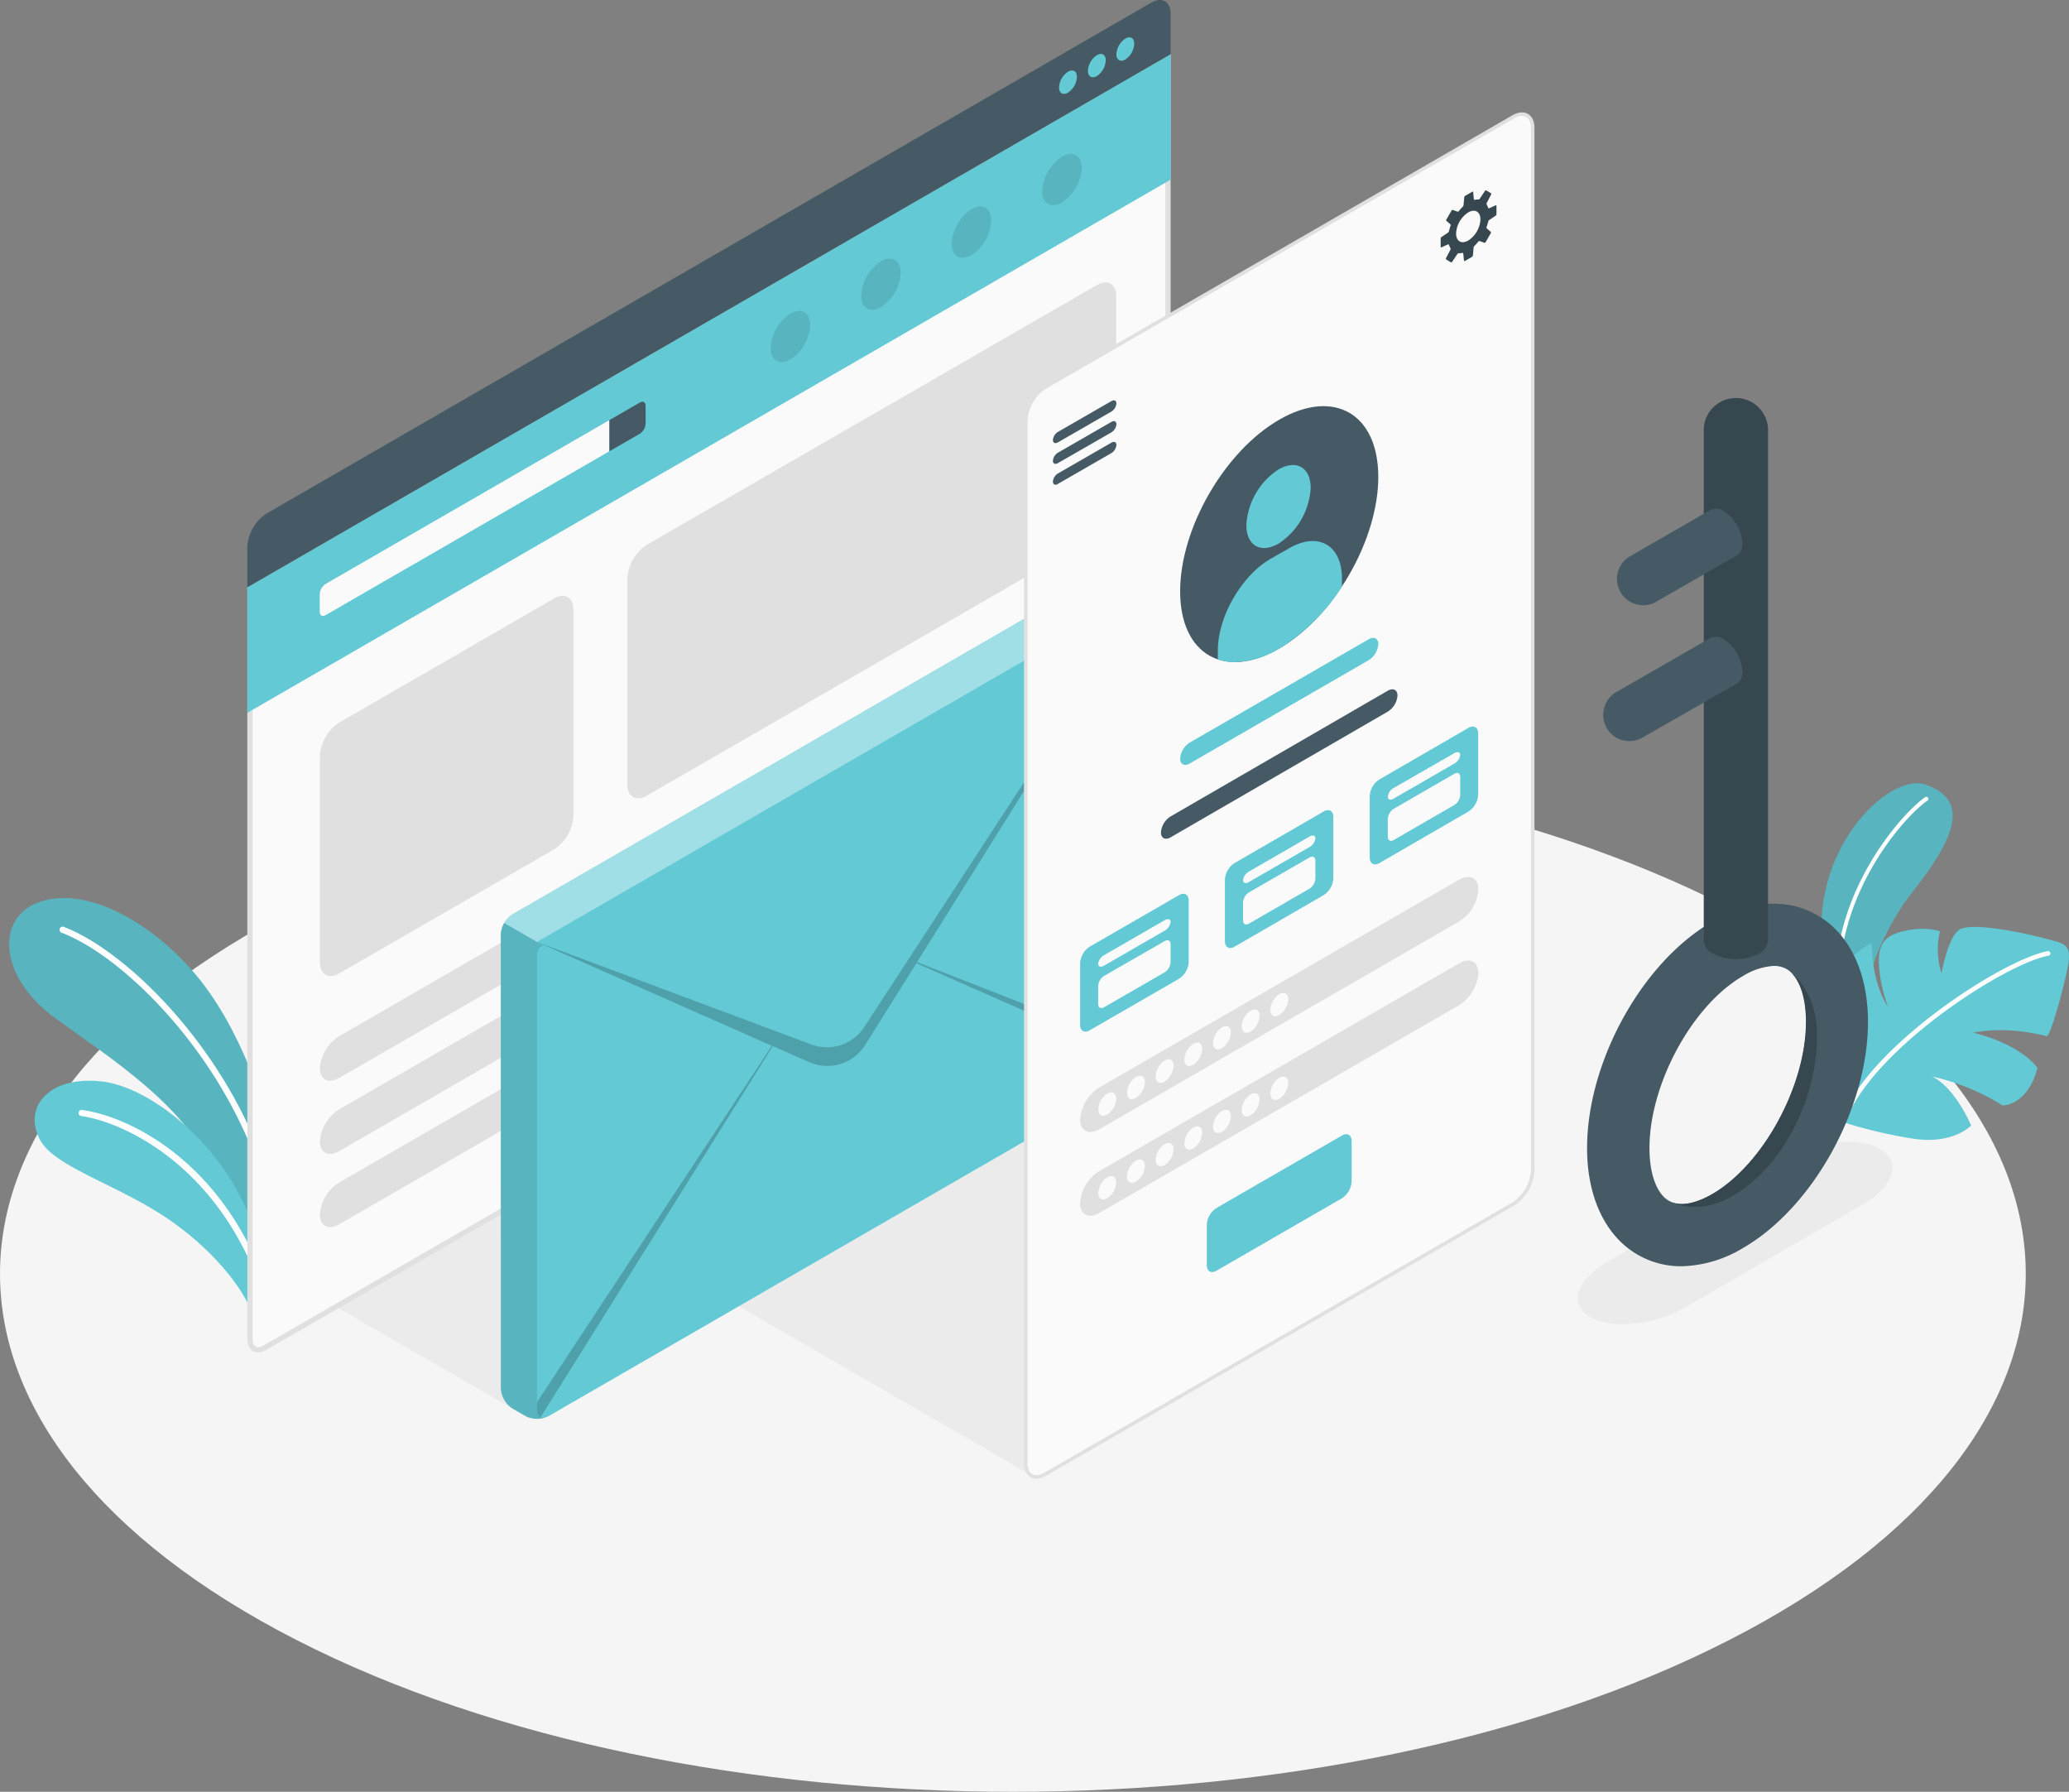 <svg xmlns="http://www.w3.org/2000/svg" width="685.722" height="593.766" viewBox="0 0 685.722 593.766">
  <rect x="0" y="0" width="685.722" height="593.766" fill="#808080" stroke="none"/>
  <g id="Account-amico" transform="translate(-18.884 -50.039)">
    <g id="freepik--Floor--inject-17" transform="translate(18.884 300.567)">
      <path id="freepik--floor--inject-17-2" data-name="freepik--floor--inject-17" d="M117.205,512.62c131.1,67.028,343.664,67.028,474.752,0s131.1-175.768,0-242.723-343.649-67.028-474.752,0S-13.883,445.606,117.205,512.62Z" transform="translate(-18.884 -219.654)" fill="#f5f5f5"/>
    </g>
    <g id="freepik--Shadows--inject-17" transform="translate(130.853 427.159)">
      <path id="freepik--Shadow--inject-17" d="M377.057,364.256c7.193,4.15,21.314,2.718,31.535-3.19l58.964-34.253c10.236-5.908,12.688-14.061,5.495-18.227s-21.3-2.688-31.535,3.22l-58.934,34.282C372.345,351.952,369.879,360.105,377.057,364.256Z" transform="translate(38.051 -304.952)" fill="#ebebeb"/>
      <path id="freepik--shadow--inject-17-2" data-name="freepik--shadow--inject-17" d="M154.688,389.273l-60-34.637,60-34.637Z" transform="translate(-94.69 -298.376)" fill="#ebebeb"/>
      <path id="freepik--shadow--inject-17-3" data-name="freepik--shadow--inject-17" d="M281.352,416.98l-96.7-55.862,96.717-55.758Z" transform="translate(-51.775 -305.36)" fill="#ebebeb"/>
    </g>
    <g id="freepik--Plants--inject-17" transform="translate(21.923 309.605)">
      <g id="freepik--plants--inject-17-2" data-name="freepik--plants--inject-17" transform="translate(0 38.032)">
        <path id="Path_6794" data-name="Path 6794" d="M108.705,340.955c.177-14.032-9.63-43.233-23.972-61.622S47.615,247.34,31.367,252.7c-15.214,5.007-13.81,24.888,4.431,38.285s45.641,30.265,53.454,53.174l16.617,28.064Z" transform="translate(-20.942 -251.521)" fill="#62c9d5"/>
        <path id="Path_6795" data-name="Path 6795" d="M108.705,340.955c.177-14.032-9.63-43.233-23.972-61.622S47.615,247.34,31.367,252.7c-15.214,5.007-13.81,24.888,4.431,38.285s45.641,30.265,53.454,53.174l16.617,28.064Z" transform="translate(-20.942 -251.521)" opacity="0.1"/>
        <path id="Path_6796" data-name="Path 6796" d="M104.126,357.111a1.019,1.019,0,0,1-.916-.842c-8.862-48.019-47.118-87.426-70.2-96.3a1.034,1.034,0,1,1,.739-1.92c23.529,9.054,62.523,49.112,71.474,97.854a1.019,1.019,0,0,1-.812,1.2Z" transform="translate(-15.55 -248.461)" fill="#fff"/>
        <path id="Path_6797" data-name="Path 6797" d="M99.27,371.194c-2.156-7.917-11.639-21.048-27.089-31.993-17.1-12.1-38.846-17.828-43.765-27.148-5.908-11.2,3.589-21.594,21.269-19.2s48.521,26.971,53.07,63.395Z" transform="translate(-18.213 -231.969)" fill="#62c9d5"/>
        <path id="Path_6798" data-name="Path 6798" d="M98.1,359.829a1.034,1.034,0,0,1-.886-.679C83.016,317.925,51.88,303.14,37.4,301.087a1.021,1.021,0,0,1,.281-2.024C53.7,301.338,84.67,316.4,99.16,358.47a1.049,1.049,0,0,1-.635,1.315,1.093,1.093,0,0,1-.428.044Z" transform="translate(-13.508 -228.846)" fill="#fff"/>
      </g>
      <g id="freepik--plants--inject-17-3" data-name="freepik--plants--inject-17" transform="translate(600.167)">
        <path id="Path_6799" data-name="Path 6799" d="M438.442,313.254s1.964-29.541,19.394-51.549,16.366-31.018,4.343-35.449-39.88,22.082-33.736,57.457S438.442,313.254,438.442,313.254Z" transform="translate(-427.129 -225.772)" fill="#62c9d5"/>
        <path id="Path_6800" data-name="Path 6800" d="M438.442,313.254s1.964-29.541,19.394-51.549,16.366-31.018,4.343-35.449-39.88,22.082-33.736,57.457S438.442,313.254,438.442,313.254Z" transform="translate(-427.129 -225.772)" opacity="0.1"/>
        <path id="Path_6801" data-name="Path 6801" d="M431.585,294.941a.694.694,0,0,1-.694-.635c-2.024-32.584,20.974-59.318,29.541-65.374a.665.665,0,0,1,.945.163.694.694,0,0,1-.162.96c-8.449,5.908-31.018,32.155-29.009,64.163a.694.694,0,0,1-.635.724Z" transform="translate(-425.604 -224.327)" fill="#fff"/>
        <path id="Path_6802" data-name="Path 6802" d="M433.842,322.337a155.637,155.637,0,0,0,24.046,5.79c13.5,2.127,19.467-4.328,19.467-4.328s-5.317-12.658-12.983-16.247a75.489,75.489,0,0,1,23.426,9.615s8.242.133,11.521-12.451c0,0-4.874-7.577-21.269-11.669,0,0,9.97-2.511,24.342,1.152,1.078.428,5.672-15.834,7.06-23.337s-1.625-7.385-7.474-9-25.243-5.908-28.906-2.7-5.524,14.224-5.524,14.224A25.965,25.965,0,0,1,467,259.444s-5.258-2.053-13.441.325c-6.676,1.935-7,6.484-6.706,11.624a50.028,50.028,0,0,0,2.954,13.057s-5.214-6.676-5.376-21.166c0,0-13.677,6.794-16.011,20.383C427.063,291.038,425.261,312.648,433.842,322.337Z" transform="translate(-427.271 -210.395)" fill="#62c9d5"/>
        <path id="Path_6803" data-name="Path 6803" d="M433.7,317.124a.783.783,0,0,0,.694-.428c10.886-22.643,51.4-48.949,65.906-51.77a.753.753,0,0,0,.606-.886.783.783,0,0,0-.9-.606c-14.771,2.88-55.921,29.541-66.984,52.6a.768.768,0,0,0,.355,1.019A.871.871,0,0,0,433.7,317.124Z" transform="translate(-424.562 -207.811)" fill="#fff"/>
      </g>
    </g>
    <g id="freepik--computer-screen--inject-17" transform="translate(100.854 50.039)">
      <path id="Path_6804" data-name="Path 6804" d="M77.643,491.031c-1.669,0-2.673-1.374-2.673-3.693V238.885L379.285,63.22V310.669a13.19,13.19,0,0,1-5.908,10.339L80.066,490.278A4.918,4.918,0,0,1,77.643,491.031Z" transform="translate(-74.099 -43.751)" fill="#fafafa"/>
      <path id="Path_6805" data-name="Path 6805" d="M378.651,65.2V311.156a12.481,12.481,0,0,1-5.539,9.586L79.919,490.011a4.092,4.092,0,0,1-1.994.65c-1.64,0-1.817-1.994-1.817-2.836V239.874L378.651,65.2m1.728-2.954-306,176.625V487.825c0,2.954,1.477,4.564,3.545,4.564a5.789,5.789,0,0,0,2.851-.871L373.984,322.234a14.15,14.15,0,0,0,6.4-11.078V62.2Z" transform="translate(-74.38 -44.238)" fill="#e0e0e0"/>
      <path id="Path_6806" data-name="Path 6806" d="M74.39,238.869v41.579L380.375,103.779V62.2Z" transform="translate(-74.375 -44.238)" fill="#62c9d5"/>
      <path id="Path_6807" data-name="Path 6807" d="M90.63,201.924v5.908c0,1.211.871,1.713,1.92,1.108l94.073-54.311V144.29L92.55,198.6a4.3,4.3,0,0,0-1.92,3.323Z" transform="translate(-66.628 -5.077)" fill="#fafafa"/>
      <path id="Path_6808" data-name="Path 6808" d="M165.708,140.436c1.063-.62,1.92-.118,1.92,1.108v5.908a4.269,4.269,0,0,1-1.92,3.323l-10.088,5.82V146.256Z" transform="translate(-35.625 -7.043)" fill="#455a64"/>
      <path id="Path_6809" data-name="Path 6809" d="M74.38,231.274a14.15,14.15,0,0,1,6.4-11.078L373.984,50.912c3.53-2.038,6.4-.384,6.4,3.693V68l-306,176.669Z" transform="translate(-74.38 -50.039)" fill="#455a64"/>
      <path id="Path_6810" data-name="Path 6810" d="M259.474,66.274a6.6,6.6,0,0,0-2.954,5.184c0,1.92,1.344,2.688,2.954,1.743a6.632,6.632,0,0,0,2.954-5.2C262.487,66.068,261.143,65.314,259.474,66.274Z" transform="translate(12.509 -42.493)" fill="#62c9d5"/>
      <path id="Path_6811" data-name="Path 6811" d="M265.954,62.553A6.6,6.6,0,0,0,263,67.738c0,1.92,1.344,2.688,2.954,1.743a6.661,6.661,0,0,0,2.954-5.2C268.908,62.361,267.549,61.593,265.954,62.553Z" transform="translate(15.6 -44.266)" fill="#62c9d5"/>
      <path id="Path_6812" data-name="Path 6812" d="M272.344,58.833a6.6,6.6,0,0,0-2.954,5.184c0,1.92,1.344,2.688,2.954,1.743a6.661,6.661,0,0,0,2.954-5.2C275.342,58.641,274,57.873,272.344,58.833Z" transform="translate(18.649 -46.041)" fill="#62c9d5"/>
      <g id="Group_312" data-name="Group 312" transform="translate(173.449 51.035)" opacity="0.1">
        <path id="Path_6813" data-name="Path 6813" d="M218.663,108.957a14.5,14.5,0,0,0-6.543,11.373c0,4.18,2.954,5.908,6.543,3.781a14.475,14.475,0,0,0,6.558-11.358C225.236,108.573,222.282,106.875,218.663,108.957Z" transform="translate(-182.121 -73.392)"/>
        <path id="Path_6814" data-name="Path 6814" d="M198.368,120.686a14.475,14.475,0,0,0-6.558,11.358c0,4.18,2.954,5.908,6.558,3.8a14.5,14.5,0,0,0,6.543-11.373C204.911,120.287,201.987,118.618,198.368,120.686Z" transform="translate(-191.81 -67.795)"/>
        <path id="Path_6815" data-name="Path 6815" d="M238.973,97.305a14.475,14.475,0,0,0-6.543,11.358c0,4.18,2.954,5.908,6.543,3.781a14.46,14.46,0,0,0,6.558-11.358C245.531,96.833,242.607,95.134,238.973,97.305Z" transform="translate(-172.432 -78.977)"/>
        <path id="Path_6816" data-name="Path 6816" d="M259.3,85.49a14.475,14.475,0,0,0-6.558,11.358c0,4.18,2.954,5.908,6.558,3.781a14.475,14.475,0,0,0,6.558-11.358C265.856,85.092,262.917,83.393,259.3,85.49Z" transform="translate(-162.744 -84.591)"/>
      </g>
      <path id="Path_6817" data-name="Path 6817" d="M97.066,225.713l71.208-41.121c3.53-2.038,6.4-.384,6.4,3.693v68.372a14.15,14.15,0,0,1-6.4,11.078L97.066,308.841c-3.53,2.038-6.4.384-6.4-3.693V236.791a14.15,14.15,0,0,1,6.4-11.078Z" transform="translate(-66.609 13.732)" fill="#e0e0e0"/>
      <path id="Path_6818" data-name="Path 6818" d="M166.066,200.367l149.181-86.082c3.53-2.053,6.4-.4,6.4,3.693v68.358a14.15,14.15,0,0,1-6.4,11.078L166.066,283.495c-3.53,2.038-6.4.384-6.4-3.693V211.445a14.15,14.15,0,0,1,6.4-11.078Z" transform="translate(-33.693 -19.812)" fill="#e0e0e0"/>
      <path id="Path_6819" data-name="Path 6819" d="M97.066,303.908l113.2-65.359c3.545-2.038,6.41-.591,6.41,3.235a13.722,13.722,0,0,1-6.4,10.62L97.066,317.762c-3.53,2.038-6.4.591-6.4-3.235a13.722,13.722,0,0,1,6.4-10.62Z" transform="translate(-66.609 39.447)" fill="#e0e0e0"/>
      <path id="Path_6820" data-name="Path 6820" d="M97.066,320.327l113.2-65.359c3.545-2.038,6.41-.591,6.41,3.235a13.722,13.722,0,0,1-6.4,10.62L97.066,334.182c-3.53,2.038-6.4.591-6.4-3.235a13.722,13.722,0,0,1,6.4-10.62Z" transform="translate(-66.609 47.281)" fill="#e0e0e0"/>
      <path id="Path_6821" data-name="Path 6821" d="M97.066,336.738l113.2-65.359c3.545-2.038,6.41-.591,6.41,3.235a13.722,13.722,0,0,1-6.4,10.62L97.066,350.592c-3.53,2.038-6.4.591-6.4-3.235a13.722,13.722,0,0,1,6.4-10.62Z" transform="translate(-66.609 55.109)" fill="#e0e0e0"/>
    </g>
    <g id="freepik--Envelope--inject-17" transform="translate(184.854 238.773)">
      <g id="freepik--Letter--inject-17">
        <path id="Path_6822" data-name="Path 6822" d="M131.25,298.717a8.523,8.523,0,0,1,3.84-6.647L331.4,178.737a8.478,8.478,0,0,1,7.681,0l4.328,2.5a8.478,8.478,0,0,1,3.826,6.647V338.361a8.508,8.508,0,0,1-3.826,6.647L147.128,458.341a8.479,8.479,0,0,1-7.681,0l-4.328-2.5a8.508,8.508,0,0,1-3.84-6.647Z" transform="translate(-131.25 -177.817)" fill="#62c9d5"/>
        <path id="Path_6823" data-name="Path 6823" d="M132,294.936l10.9,6.292L345.743,184.1a8.08,8.08,0,0,0-2.7-2.88l-4.254-2.481a8.419,8.419,0,0,0-7.651,0L134.733,292.07A7.947,7.947,0,0,0,132,294.936Z" transform="translate(-130.892 -177.817)" fill="#fff" opacity="0.4"/>
        <path id="Path_6824" data-name="Path 6824" d="M131.25,260.891V411.372a8.508,8.508,0,0,0,3.84,6.647l4.328,2.5a5.659,5.659,0,0,0,1.049.473,8.54,8.54,0,0,0,1.58.369,9.453,9.453,0,0,0,3.028-.118,5.608,5.608,0,0,0,.753-.192l.458-.177a2.334,2.334,0,0,1-1.846,0,2.659,2.659,0,0,1-1.167-2.526V267.833a3.383,3.383,0,0,1,1.994-3.279l-1.994-1.152-10.915-6.292A7.858,7.858,0,0,0,131.25,260.891Z" transform="translate(-131.25 -139.991)" opacity="0.1"/>
        <path id="Path_6825" data-name="Path 6825" d="M139.4,299.333l90.912,33.972a14.77,14.77,0,0,0,17.533-5.775l14.593-22.363L342.962,181.79,265.344,306.009l78.017,30.531a7.931,7.931,0,0,1-1.2,3.826l-77.028-33.972-17.016,27.1a14.771,14.771,0,0,1-18.493,5.672l-12.082-5.332L140.563,456.83A2.659,2.659,0,0,1,139.4,454.3v-2.5l77.811-118.06Z" transform="translate(-127.373 -175.922)" opacity="0.2"/>
      </g>
    </g>
    <g id="freepik--mobile-screen--inject-17" transform="translate(358.85 87.866)">
      <path id="Path_6826" data-name="Path 6826" d="M249.05,177.212V522.693c0,4.077,2.865,5.731,6.4,3.693l155.208-89.612a14.15,14.15,0,0,0,6.4-11.078V80.214c0-4.077-2.866-5.731-6.4-3.693L255.446,166.134a14.12,14.12,0,0,0-6.4,11.078Z" transform="translate(-249.05 -75.649)" fill="#fafafa" stroke="#e0e0e0" stroke-miterlimit="10" stroke-width="1.17"/>
      <path id="Path_6827" data-name="Path 6827" d="M255.14,153a3.53,3.53,0,0,1,1.669-2.688l17.725-10.206c.916-.532,1.654-.177,1.654.783a3.515,3.515,0,0,1-1.654,2.688l-17.725,10.206C255.893,154.319,255.14,153.965,255.14,153Z" transform="translate(-246.145 -45.017)" fill="#455a64"/>
      <path id="Path_6828" data-name="Path 6828" d="M255.14,157.665a3.515,3.515,0,0,1,1.669-2.688l17.725-10.206c.916-.532,1.654-.177,1.654.768a3.515,3.515,0,0,1-1.654,2.7l-17.725,10.192C255.893,158.964,255.14,158.625,255.14,157.665Z" transform="translate(-246.145 -42.794)" fill="#455a64"/>
      <path id="Path_6829" data-name="Path 6829" d="M255.14,162.326a3.515,3.515,0,0,1,1.669-2.688l17.725-10.206c.916-.532,1.654-.192,1.654.768a3.486,3.486,0,0,1-1.654,2.688l-17.725,10.206C255.893,163.684,255.14,163.286,255.14,162.326Z" transform="translate(-246.145 -40.572)" fill="#455a64"/>
      <path id="Path_6830" data-name="Path 6830" d="M360.644,100.654V97.892a.192.192,0,0,0-.281-.177l-2.127.96a.251.251,0,0,1-.354-.162,4.531,4.531,0,0,0-.473-1.049.576.576,0,0,1,0-.517l1.477-2.865a.31.31,0,0,0-.133-.414l-1.477-.886a.325.325,0,0,0-.414.1l-1.772,2.659a.546.546,0,0,1-.458.222,5.258,5.258,0,0,0-1.152.118.251.251,0,0,1-.325-.222l-.236-2.319a.171.171,0,0,0-.281-.148l-2.393,1.374a.635.635,0,0,0-.281.443l-.236,2.659a.961.961,0,0,1-.251.5,13.3,13.3,0,0,0-1.329,1.477.443.443,0,0,1-.473.133l-1.477-.532a.369.369,0,0,0-.428.162l-1.758,3.043a.384.384,0,0,0,.074.443l1.241,1.063a.473.473,0,0,1,.118.473,14.854,14.854,0,0,0-.561,1.861.916.916,0,0,1-.3.458l-2.186,1.477a.65.65,0,0,0-.251.473v2.747a.177.177,0,0,0,.281.177l2.127-.96a.266.266,0,0,1,.354.177,4.537,4.537,0,0,0,.473,1.049.576.576,0,0,1,0,.517l-1.477,2.851a.34.34,0,0,0,.133.428l1.477.886a.325.325,0,0,0,.414-.1l1.773-2.659a.546.546,0,0,1,.458-.222,5.259,5.259,0,0,0,1.152-.118.251.251,0,0,1,.325.222l.236,2.319c0,.162.133.236.281.148l2.393-1.374a.68.68,0,0,0,.281-.458l.236-2.659a.871.871,0,0,1,.251-.487,13.288,13.288,0,0,0,1.329-1.477.443.443,0,0,1,.473-.133l1.477.532a.369.369,0,0,0,.428-.162l1.758-3.043a.384.384,0,0,0-.089-.458l-1.226-1.049a.473.473,0,0,1-.118-.473,14.848,14.848,0,0,0,.561-1.861.8.8,0,0,1,.3-.458l2.186-1.477A.679.679,0,0,0,360.644,100.654Zm-9.35,8.715c-2.23,1.3-4.032.251-4.032-2.319a8.862,8.862,0,0,1,4.032-7c2.23-1.285,4.032-.236,4.032,2.334a8.862,8.862,0,0,1-4.032,6.986Z" transform="translate(-204.638 -67.493)" fill="#37474f"/>
      <path id="Path_6831" data-name="Path 6831" d="M316.525,145.648c18.138-10.472,32.835-1.979,32.835,18.965s-14.7,46.394-32.835,56.866-32.835,1.979-32.835-18.95S298.387,156.121,316.525,145.648Z" transform="translate(-232.525 -44.396)" fill="#455a64"/>
      <path id="Path_6832" data-name="Path 6832" d="M309.214,155.83c5.908-3.4,10.649-.65,10.649,6.145a23.544,23.544,0,0,1-10.649,18.434c-5.908,3.4-10.664.65-10.664-6.145a23.529,23.529,0,0,1,10.664-18.434Z" transform="translate(-225.436 -38.094)" fill="#62c9d5"/>
      <path id="Path_6833" data-name="Path 6833" d="M333.286,183.915c0-11.152-7.843-15.686-17.5-10.1l-6.13,3.486c-9.66,5.583-17.5,19.2-17.5,30.324v3.057a18.359,18.359,0,0,0,5.642.871,29.748,29.748,0,0,0,14.638-4.431,64.709,64.709,0,0,0,20.856-20.6Z" transform="translate(-228.489 -29.961)" fill="#62c9d5"/>
      <path id="Path_6834" data-name="Path 6834" d="M286.89,227.832l59.289-34.223c1.758-1.019,3.19-.3,3.19,1.625a6.868,6.868,0,0,1-3.19,5.3L286.905,234.76c-1.772,1.034-3.205.3-3.205-1.61A6.853,6.853,0,0,1,286.89,227.832Z" transform="translate(-232.52 -19.597)" fill="#62c9d5"/>
      <path id="Path_6835" data-name="Path 6835" d="M282.585,246.817l71.991-41.667c1.772-1.019,3.205-.3,3.205,1.625a6.853,6.853,0,0,1-3.205,5.3l-71.991,41.667c-1.772,1.019-3.205.3-3.205-1.625A6.853,6.853,0,0,1,282.585,246.817Z" transform="translate(-234.581 -14.092)" fill="#455a64"/>
      <path id="Path_6836" data-name="Path 6836" d="M332.21,231.6l20.162-11.639c1.063-.606,1.92-.325,1.92.635a3.855,3.855,0,0,1-1.92,2.836L332.21,235.073c-1.049.606-1.92.325-1.92-.62A3.9,3.9,0,0,1,332.21,231.6Z" transform="translate(-210.295 -6.957)" fill="#37474f"/>
      <path id="Path_6837" data-name="Path 6837" d="M264.43,268.09,294.045,251c1.758-1.019,3.19-.192,3.19,1.846v20.324a7.09,7.09,0,0,1-3.19,5.539L264.43,295.8c-1.758,1.019-3.19.192-3.19-1.846V273.629A7.09,7.09,0,0,1,264.43,268.09Z" transform="translate(-243.235 7.793)" fill="#62c9d5"/>
      <path id="Path_6838" data-name="Path 6838" d="M267.22,268.212l20.162-11.639c1.063-.606,1.92-.325,1.92.62a3.855,3.855,0,0,1-1.92,2.851L267.22,271.683c-1.063.606-1.92.325-1.92-.62A3.855,3.855,0,0,1,267.22,268.212Z" transform="translate(-241.298 10.507)" fill="#fafafa"/>
      <path id="Path_6839" data-name="Path 6839" d="M265.3,276.206v5.908c0,1.226.857,1.713,1.92,1.108l20.162-11.639a4.239,4.239,0,0,0,1.92-3.323v-5.908c0-1.226-.857-1.713-1.92-1.108l-20.162,11.58A4.269,4.269,0,0,0,265.3,276.206Z" transform="translate(-241.298 12.764)" fill="#fafafa"/>
      <path id="Path_6840" data-name="Path 6840" d="M296.93,249.33l29.541-17.089c1.772-1.019,3.205-.192,3.205,1.846v20.324a7.06,7.06,0,0,1-3.205,5.539L296.93,277.04c-1.772,1.019-3.19.192-3.19-1.846V254.869a7.045,7.045,0,0,1,3.19-5.539Z" transform="translate(-227.731 -1.156)" fill="#62c9d5"/>
      <path id="Path_6841" data-name="Path 6841" d="M299.72,249.452l20.162-11.639c1.049-.606,1.905-.325,1.905.62a3.885,3.885,0,0,1-1.905,2.851L299.72,252.923c-1.064.606-1.92.325-1.92-.635a3.855,3.855,0,0,1,1.92-2.836Z" transform="translate(-225.794 1.558)" fill="#fafafa"/>
      <path id="Path_6842" data-name="Path 6842" d="M297.8,257.446v5.908c0,1.226.857,1.713,1.92,1.108l20.162-11.639a4.268,4.268,0,0,0,1.905-3.323v-5.908c0-1.226-.871-1.713-1.92-1.108l-20.162,11.639a4.239,4.239,0,0,0-1.905,3.323Z" transform="translate(-225.794 3.815)" fill="#fafafa"/>
      <path id="Path_6843" data-name="Path 6843" d="M329.435,230.575l29.541-17.1c1.758-1.019,3.19-.192,3.19,1.846v20.339a7.09,7.09,0,0,1-3.19,5.539l-29.541,17.089c-1.772,1.019-3.205.192-3.205-1.846V236.114a7.06,7.06,0,0,1,3.205-5.539Z" transform="translate(-212.232 -10.11)" fill="#62c9d5"/>
      <path id="Path_6844" data-name="Path 6844" d="M332.21,230.672l20.162-11.565c1.063-.62,1.92-.34,1.92.62a3.811,3.811,0,0,1-1.92,2.836L332.21,234.2c-1.049.62-1.92.34-1.92-.62A3.855,3.855,0,0,1,332.21,230.672Z" transform="translate(-210.295 -7.371)" fill="#fafafa"/>
      <path id="Path_6845" data-name="Path 6845" d="M330.29,238.693V244.6c0,1.211.871,1.713,1.92,1.108l20.162-11.654a4.224,4.224,0,0,0,1.92-3.323v-5.908c0-1.226-.857-1.728-1.92-1.108L332.21,235.355A4.254,4.254,0,0,0,330.29,238.693Z" transform="translate(-210.295 -5.142)" fill="#fafafa"/>
      <path id="Path_6846" data-name="Path 6846" d="M267.636,316.524l119.2-68.815c3.545-2.038,6.4-.591,6.4,3.235a13.678,13.678,0,0,1-6.4,10.62l-119.2,68.815c-3.53,2.038-6.4.591-6.4-3.235A13.722,13.722,0,0,1,267.636,316.524Z" transform="translate(-243.235 5.99)" fill="#e0e0e0"/>
      <path id="Path_6847" data-name="Path 6847" d="M267.636,335.294l119.2-68.815c3.545-2.038,6.4-.591,6.4,3.235a13.678,13.678,0,0,1-6.4,10.62l-119.2,68.83c-3.53,2.038-6.4.591-6.4-3.249a13.722,13.722,0,0,1,6.4-10.62Z" transform="translate(-243.235 14.944)" fill="#e0e0e0"/>
      <path id="Path_6848" data-name="Path 6848" d="M292.875,328.958l41.594-24.017c1.772-1.019,3.205-.192,3.205,1.846v13.4a7.06,7.06,0,0,1-3.205,5.539L292.875,349.74c-1.772,1.019-3.205.192-3.205-1.846V334.5a7.06,7.06,0,0,1,3.205-5.539Z" transform="translate(-229.672 33.525)" fill="#62c9d5"/>
      <path id="Path_6849" data-name="Path 6849" d="M268.284,295.523a6.632,6.632,0,0,0-2.954,5.2c0,1.905,1.344,2.688,2.954,1.728a6.632,6.632,0,0,0,2.954-5.2C271.282,295.345,269.938,294.563,268.284,295.523Z" transform="translate(-241.284 29.044)" fill="#fafafa"/>
      <path id="Path_6850" data-name="Path 6850" d="M274.724,291.807a6.6,6.6,0,0,0-2.954,5.2c0,1.905,1.329,2.688,2.954,1.728a6.632,6.632,0,0,0,2.954-5.2C277.722,291.629,276.378,290.817,274.724,291.807Z" transform="translate(-238.212 27.266)" fill="#fafafa"/>
      <path id="Path_6851" data-name="Path 6851" d="M281.154,288.147a6.632,6.632,0,0,0-2.954,5.2c0,1.905,1.344,2.688,2.954,1.728a6.632,6.632,0,0,0,2.954-5.2C284.152,287.9,282.808,287.114,281.154,288.147Z" transform="translate(-235.144 25.504)" fill="#fafafa"/>
      <path id="Path_6852" data-name="Path 6852" d="M287.594,284.363a6.617,6.617,0,0,0-2.954,5.2c0,1.905,1.344,2.688,2.954,1.728a6.632,6.632,0,0,0,2.954-5.2C290.592,284.185,289.248,283.4,287.594,284.363Z" transform="translate(-232.072 23.721)" fill="#fafafa"/>
      <path id="Path_6853" data-name="Path 6853" d="M294.024,280.643a6.632,6.632,0,0,0-2.954,5.2c0,1.905,1.344,2.688,2.954,1.728a6.632,6.632,0,0,0,2.954-5.2C297.022,280.465,295.678,279.683,294.024,280.643Z" transform="translate(-229.005 21.946)" fill="#fafafa"/>
      <path id="Path_6854" data-name="Path 6854" d="M300.454,276.923a6.632,6.632,0,0,0-2.954,5.2c0,1.905,1.344,2.688,2.954,1.728a6.6,6.6,0,0,0,2.954-5.2C303.452,276.745,302.123,275.962,300.454,276.923Z" transform="translate(-225.937 20.171)" fill="#fafafa"/>
      <path id="Path_6855" data-name="Path 6855" d="M306.894,273.2a6.632,6.632,0,0,0-2.954,5.2c0,1.905,1.344,2.688,2.954,1.728a6.632,6.632,0,0,0,2.954-5.2C309.937,273.1,308.548,272.238,306.894,273.2Z" transform="translate(-222.865 18.401)" fill="#fafafa"/>
      <path id="Path_6856" data-name="Path 6856" d="M268.284,314.3a6.662,6.662,0,0,0-2.954,5.2c0,1.92,1.344,2.688,2.954,1.728a6.6,6.6,0,0,0,2.954-5.184C271.282,314.123,269.938,313.355,268.284,314.3Z" transform="translate(-241.284 38.006)" fill="#fafafa"/>
      <path id="Path_6857" data-name="Path 6857" d="M274.724,310.58a6.617,6.617,0,0,0-2.954,5.2c0,1.92,1.329,2.688,2.954,1.728a6.6,6.6,0,0,0,2.954-5.184C277.722,310.4,276.378,309.635,274.724,310.58Z" transform="translate(-238.212 36.231)" fill="#fafafa"/>
      <path id="Path_6858" data-name="Path 6858" d="M281.154,306.862a6.662,6.662,0,0,0-2.954,5.2c0,1.92,1.344,2.688,2.954,1.728a6.6,6.6,0,0,0,2.954-5.184C284.152,306.685,282.808,305.9,281.154,306.862Z" transform="translate(-235.144 34.454)" fill="#fafafa"/>
      <path id="Path_6859" data-name="Path 6859" d="M287.594,303.13a6.632,6.632,0,0,0-2.954,5.2c0,1.92,1.344,2.688,2.954,1.728a6.6,6.6,0,0,0,2.954-5.184C290.592,302.967,289.248,302.184,287.594,303.13Z" transform="translate(-232.072 32.678)" fill="#fafafa"/>
      <path id="Path_6860" data-name="Path 6860" d="M294.024,299.422a6.632,6.632,0,0,0-2.954,5.2c0,1.92,1.344,2.688,2.954,1.728a6.6,6.6,0,0,0,2.954-5.185C297.022,299.245,295.678,298.462,294.024,299.422Z" transform="translate(-229.005 30.905)" fill="#fafafa"/>
      <path id="Path_6861" data-name="Path 6861" d="M300.454,295.7a6.632,6.632,0,0,0-2.954,5.2c0,1.92,1.344,2.688,2.954,1.728a6.573,6.573,0,0,0,2.954-5.2C303.452,295.525,302.123,294.742,300.454,295.7Z" transform="translate(-225.937 29.13)" fill="#fafafa"/>
      <path id="Path_6862" data-name="Path 6862" d="M306.894,291.983a6.632,6.632,0,0,0-2.954,5.2c0,1.92,1.344,2.688,2.954,1.728a6.617,6.617,0,0,0,2.954-5.2C309.937,291.805,308.548,291.023,306.894,291.983Z" transform="translate(-222.865 27.356)" fill="#fafafa"/>
    </g>
    <g id="freepik--Key--inject-17" transform="translate(544.883 181.938)">
      <path id="Path_6863" data-name="Path 6863" d="M406.3,372.936a28.73,28.73,0,0,1-14.549-3.84C381.1,362.936,375,350.086,375,333.794c0-28.625,18.2-61.548,41.357-74.96,12.511-7.223,24.933-8.006,34.991-2.2,10.635,6.144,16.75,19.009,16.75,35.287,0,28.625-18.2,61.563-41.431,74.975a41.209,41.209,0,0,1-20.368,6.041Zm30.516-99.523a21.8,21.8,0,0,0-10.118,3.323c-16.838,9.675-31.018,35.833-31.018,57.058,0,8.6,2.408,15.125,6.44,17.444,4.594,2.659,10.989-.236,14.372-2.2,16.883-9.734,31.121-35.892,31.121-57.117,0-8.6-2.408-15.11-6.44-17.444a8.39,8.39,0,0,0-4.357-1.064Z" transform="translate(-375 -85.22)" fill="#455a64"/>
      <path id="Path_6864" data-name="Path 6864" d="M442.5,289.493c0-16.085-10.133-22.023-10.133-22.023h0c4.032,2.334,6.44,8.862,6.44,17.444,0,21.225-14.239,47.384-31.121,57.117-3.382,1.964-9.763,4.859-14.372,2.2,0,0,8.552,5.317,20.368-1.137C430.783,333.774,442.5,310.718,442.5,289.493Z" transform="translate(-366.265 -78.214)" fill="#37474f"/>
      <path id="Path_6865" data-name="Path 6865" d="M422.494,149.606a10.664,10.664,0,0,0-21.314,0h0V319.038h0a5.332,5.332,0,0,0,3.117,4.431,16.7,16.7,0,0,0,15.066,0,5.317,5.317,0,0,0,3.131-4.431h0v-169.4h0Z" transform="translate(-362.511 -139.339)" fill="#37474f"/>
      <path id="Path_6866" data-name="Path 6866" d="M423.276,175.642a13.618,13.618,0,0,0-6.159-10.664,4.283,4.283,0,0,0-4.431-.384h0l-26.262,15.14-.635.369a.99.99,0,0,0-.266.162,9.224,9.224,0,0,0-1.255,1.019,8.715,8.715,0,0,0,10.265,13.855l.5-.3,26.454-15.228h0a4.328,4.328,0,0,0,1.787-3.973Z" transform="translate(-371.801 -127.503)" fill="#455a64"/>
      <path id="Path_6867" data-name="Path 6867" d="M424.75,204.361a13.618,13.618,0,0,0-6.159-10.65,4.254,4.254,0,0,0-4.431-.4h0l-30.811,17.725-.635.369a1.15,1.15,0,0,0-.266.162,8.4,8.4,0,0,0-1.256,1.019,8.744,8.744,0,0,0,1.95,13.855,8.862,8.862,0,0,0,4.165,1.034,8.685,8.685,0,0,0,4.15-1.034c.177-.089.34-.207.5-.3l31.018-17.725h0a4.328,4.328,0,0,0,1.772-4.062Z" transform="translate(-373.275 -113.802)" fill="#455a64"/>
    </g>
  </g>
</svg>
